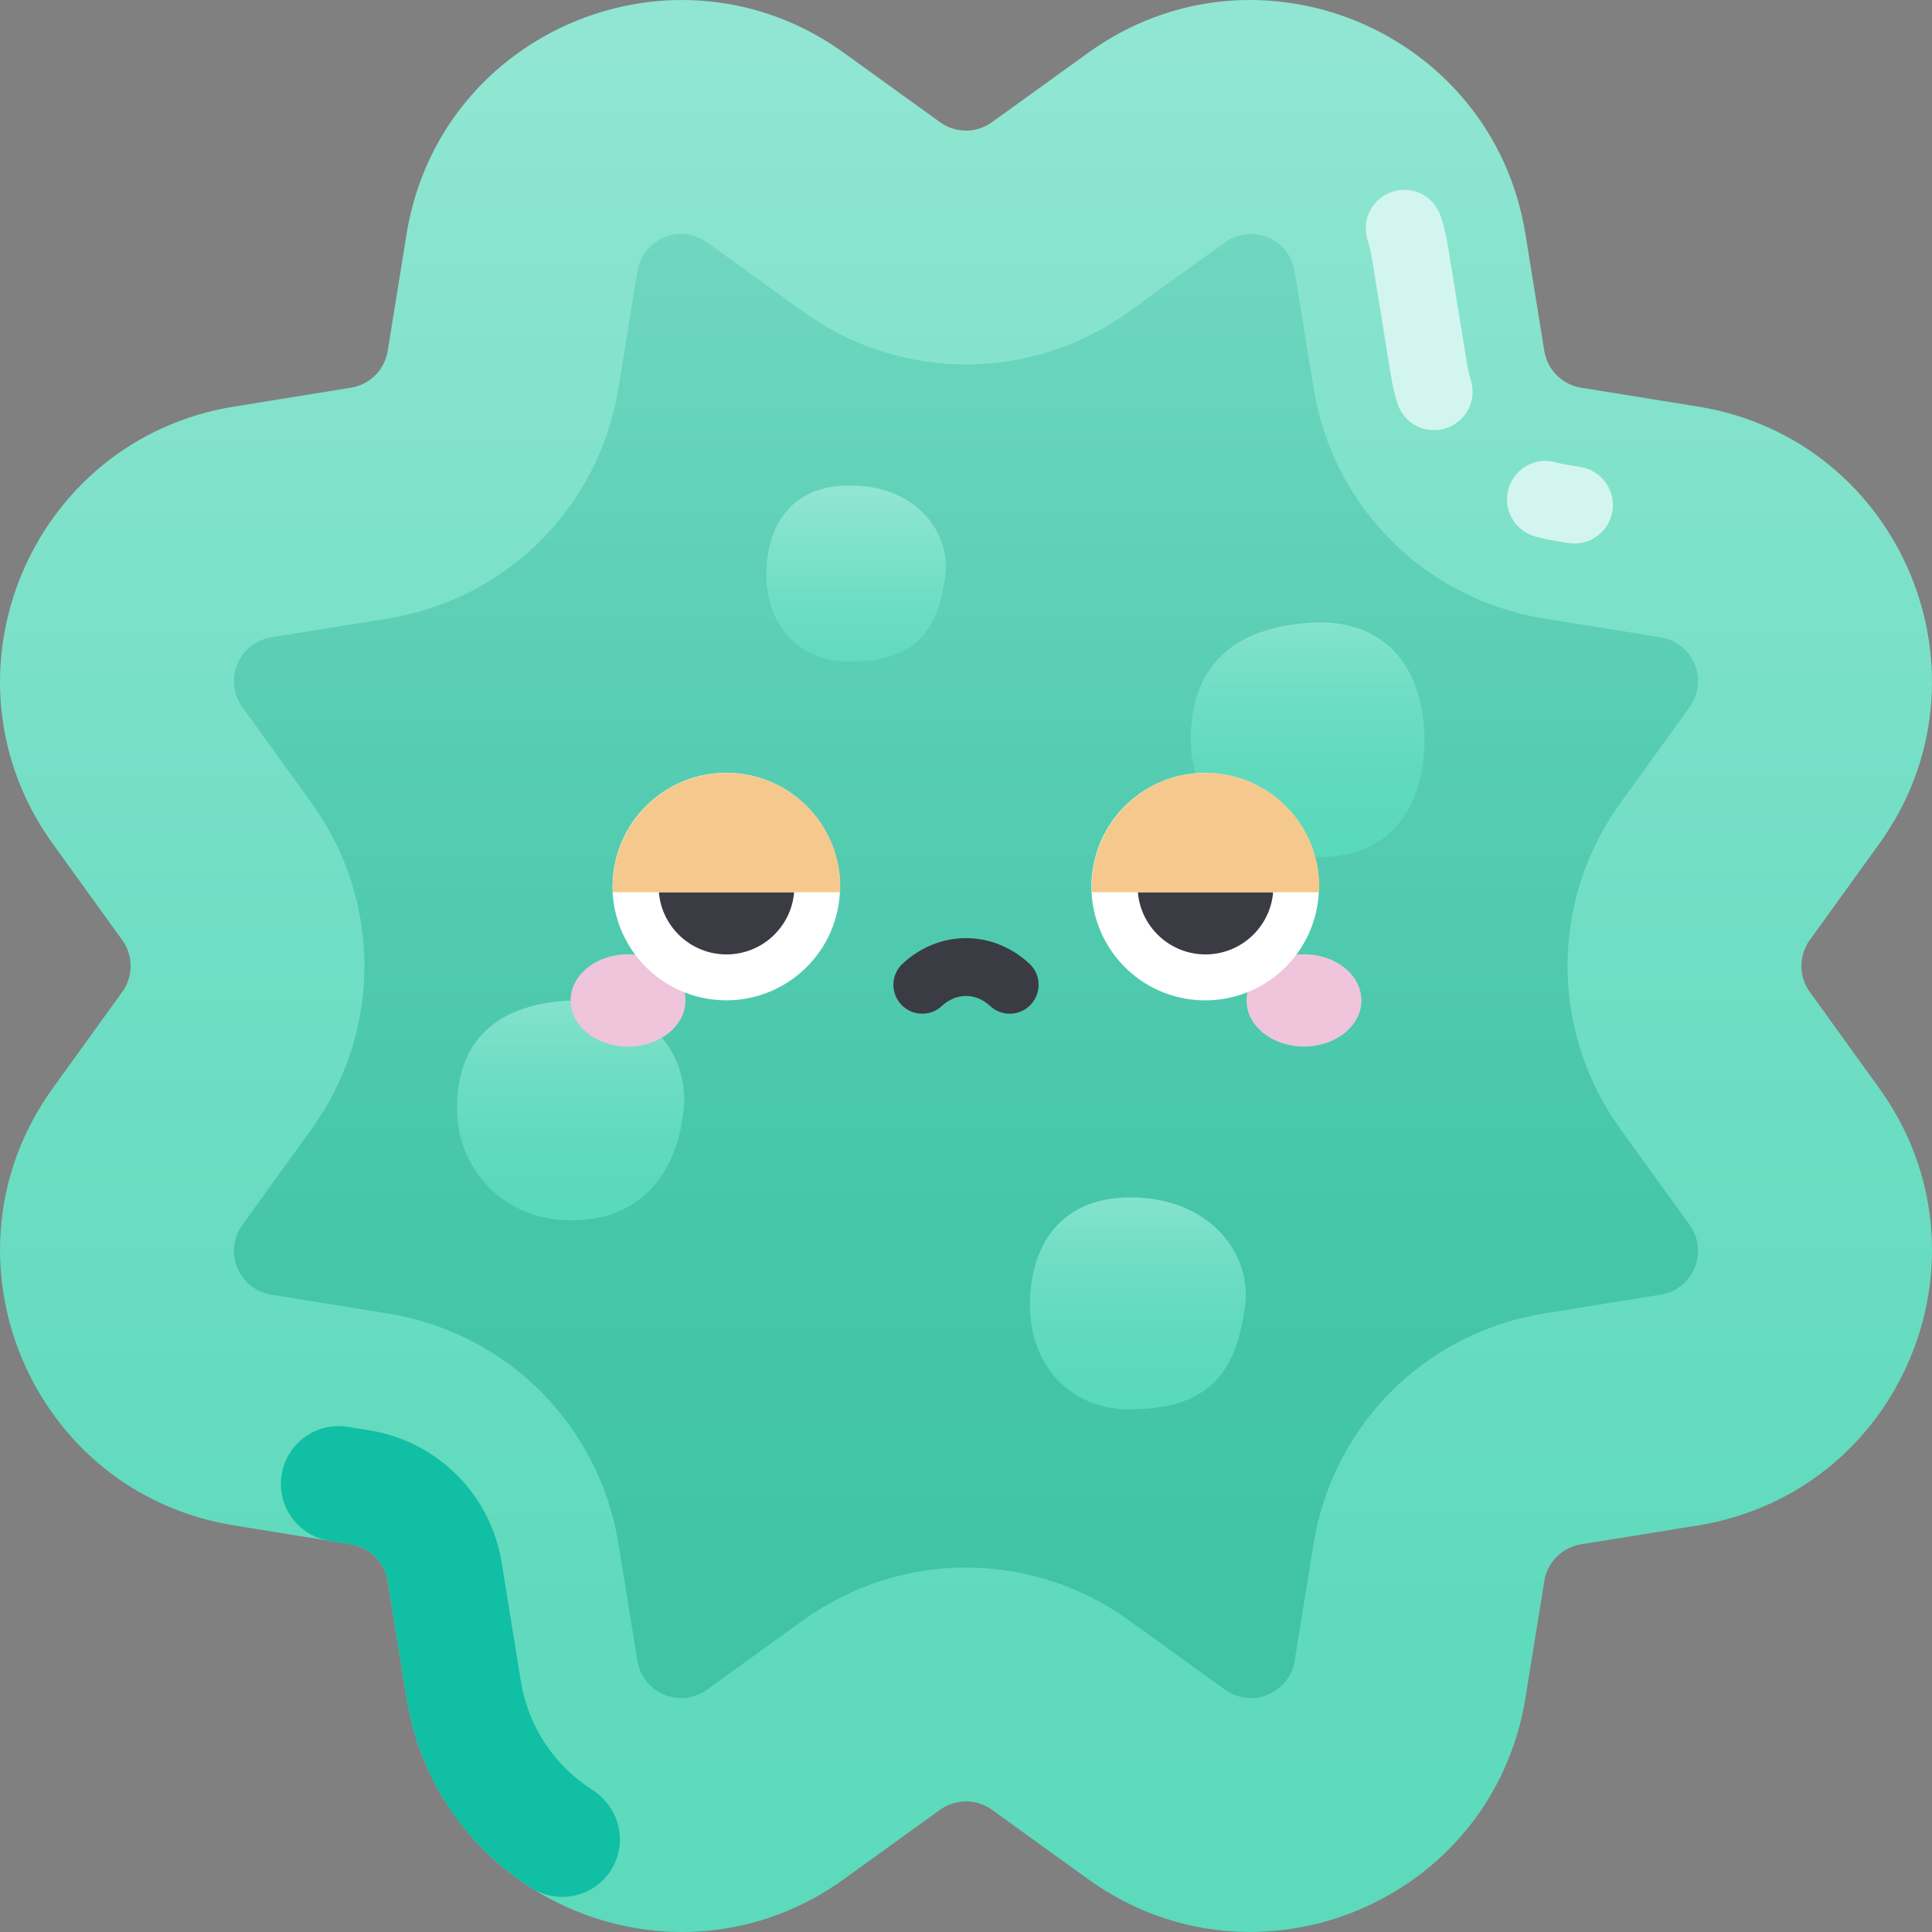 <svg id="Capa_1" enable-background="new 0 0 502 502" height="512" viewBox="0 0 502 502" width="512" xmlns="http://www.w3.org/2000/svg" xmlns:xlink="http://www.w3.org/1999/xlink"><rect x="0" y="0" width="502" height="502" fill="#808080" stroke="none"/><linearGradient id="SVGID_1_" gradientUnits="userSpaceOnUse" x1="251" x2="251" y1="418.951" y2="-38.508"><stop offset="0" stop-color="#41c4a6"/><stop offset=".216" stop-color="#46c6a9"/><stop offset=".488" stop-color="#56cdb2"/><stop offset=".79" stop-color="#70d7c0"/><stop offset="1" stop-color="#86e0cd"/></linearGradient><linearGradient id="lg1"><stop offset="0" stop-color="#5bd9bb"/><stop offset=".253" stop-color="#60dabd"/><stop offset=".573" stop-color="#70dec4"/><stop offset=".926" stop-color="#8ae4cf"/><stop offset="1" stop-color="#90e6d2"/></linearGradient><linearGradient id="SVGID_2_" gradientUnits="userSpaceOnUse" x1="251" x2="251" xlink:href="#lg1" y1="551.665" y2="13.793"/><linearGradient id="SVGID_3_" gradientUnits="userSpaceOnUse" x1="339.749" x2="339.749" xlink:href="#lg1" y1="215.405" y2="152.199"/><linearGradient id="SVGID_4_" gradientUnits="userSpaceOnUse" x1="148.26" x2="148.26" xlink:href="#lg1" y1="310.257" y2="251.02"/><linearGradient id="SVGID_5_" gradientUnits="userSpaceOnUse" x1="295.658" x2="295.658" xlink:href="#lg1" y1="359.626" y2="302.539"/><linearGradient id="SVGID_6_" gradientUnits="userSpaceOnUse" x1="222.44" x2="222.44" xlink:href="#lg1" y1="189.581" y2="127.867"/><g><path d="m445.621 226.479 18.011-24.963c18.242-25.283 3.475-60.923-27.303-65.895l-30.357-4.904c-17.83-2.88-31.809-16.859-34.689-34.689l-4.904-30.356c-4.972-30.778-40.612-45.545-65.895-27.303l-24.962 18.011c-14.641 10.564-34.402 10.564-49.043 0l-24.963-18.011c-25.283-18.242-60.923-3.475-65.895 27.303l-4.904 30.357c-2.88 17.83-16.859 31.809-34.689 34.689l-30.356 4.904c-30.778 4.972-45.545 40.612-27.303 65.895l18.011 24.962c10.564 14.641 10.564 34.402 0 49.043l-18.011 24.963c-18.242 25.283-3.475 60.923 27.303 65.895l30.357 4.904c17.83 2.88 31.809 16.859 34.689 34.689l4.904 30.356c4.972 30.778 40.612 45.545 65.895 27.303l24.962-18.011c14.641-10.564 34.402-10.564 49.043 0l24.963 18.011c25.283 18.242 60.923 3.475 65.895-27.303l4.904-30.357c2.88-17.83 16.859-31.809 34.689-34.689l30.356-4.904c30.778-4.972 45.545-40.612 27.303-65.895l-18.011-24.962c-10.564-14.641-10.564-34.402 0-49.043z" fill="url(#SVGID_1_)"/><path d="m282.715 488.262-24.963-18.013c-4.038-2.912-9.465-2.913-13.502.001l-24.964 18.01c-43.651 31.494-105.078 5.935-113.644-47.087l-4.905-30.358c-.794-4.918-4.633-8.757-9.551-9.552l-30.357-4.903c-53.138-8.584-78.514-70.089-47.089-113.646l18.013-24.963c2.913-4.038 2.913-9.465-.001-13.502l-18.01-24.964c-31.494-43.649-5.936-105.078 47.087-113.644l30.358-4.905c4.918-.794 8.757-4.633 9.552-9.551l4.903-30.357c8.577-53.095 70.05-78.539 113.646-47.089l24.963 18.013c4.038 2.912 9.465 2.913 13.502-.001l24.965-18.01c43.648-31.496 105.078-5.935 113.644 47.087l4.905 30.358c.794 4.918 4.633 8.757 9.551 9.552l30.357 4.903c53.138 8.584 78.514 70.089 47.089 113.646l-18.013 24.963c-2.913 4.038-2.913 9.465.001 13.502l18.01 24.965c31.494 43.649 5.936 105.078-47.087 113.644l-30.358 4.905c-4.918.794-8.757 4.633-9.552 9.551l-4.903 30.357c-8.576 53.08-70.064 78.532-113.647 47.088zm-31.715-80.958c14.824 0 29.643 4.562 42.291 13.689l24.963 18.012c6.987 5.04 16.77.983 18.143-7.519l4.904-30.357c4.978-30.807 29.021-54.849 59.827-59.826l30.357-4.905c8.504-1.373 12.557-11.159 7.518-18.143l-18.012-24.964c-18.25-25.294-18.25-59.286 0-84.581h.001l18.012-24.963c5.039-6.986.985-16.77-7.519-18.143l-30.357-4.904c-30.807-4.978-54.849-29.021-59.826-59.827l-4.905-30.357c-1.373-8.504-11.158-12.557-18.143-7.518l-24.964 18.011c-25.297 18.25-59.287 18.249-84.581 0l-24.963-18.013c-6.984-5.039-16.77-.986-18.143 7.519l-4.904 30.357c-4.978 30.806-29.021 54.849-59.827 59.826l-30.357 4.905c-8.504 1.373-12.557 11.159-7.518 18.143l18.011 24.964c18.251 25.296 18.251 59.287-.001 84.581l-18.012 24.963c-5.039 6.986-.985 16.77 7.519 18.143l30.357 4.904c30.806 4.978 54.849 29.021 59.826 59.827l4.905 30.357c1.373 8.504 11.159 12.558 18.143 7.518l24.964-18.012c12.647-9.123 27.472-13.687 42.291-13.687z" fill="url(#SVGID_2_)"/><path d="m370.114 192.205c0 16.77-8.308 31.905-30.365 30.365-16.73-1.168-30.365-13.595-30.365-30.365s8.634-28.735 30.365-30.365 30.365 13.595 30.365 30.365z" fill="url(#SVGID_3_)"/><path d="m177.664 288.012c-1.561 16.973-11.649 30.376-31.958 28.958-15.404-1.075-26.958-13.518-26.958-28.958 0-15.441 7.949-26.458 27.958-27.958 20.008-1.501 32.371 12.582 30.958 27.958z" fill="url(#SVGID_4_)"/><path d="m323.526 339.138c-2.027 15.307-7.511 27.155-30.157 27.057-15.441-.067-25.76-11.616-25.76-27.057s7.912-28.84 27.958-27.958c19.947.877 29.605 15.53 27.959 27.958z" fill="url(#SVGID_5_)"/><path d="m245.627 149.43c-1.687 12.736-6.25 22.594-25.091 22.512-12.847-.056-21.433-9.665-21.433-22.512s6.583-23.996 23.262-23.262c16.596.73 24.632 12.922 23.262 23.262z" fill="url(#SVGID_6_)"/><g><ellipse cx="163.184" cy="259.944" fill="#efc5db" rx="14.925" ry="11.994"/><ellipse cx="338.816" cy="259.944" fill="#efc5db" rx="14.925" ry="11.994"/><ellipse cx="313.229" cy="230.387" fill="#fff" rx="29.557" ry="29.557" transform="matrix(.16 -.987 .987 .16 35.643 502.668)"/><path d="m295.658 231.835c.755 9.046 8.331 16.153 17.572 16.153s16.817-7.108 17.572-16.153z" fill="#3b3b44"/><path d="m313.229 200.83c-16.324 0-29.557 13.233-29.557 29.557 0 .486.013.968.037 1.447h59.04c.023-.48.037-.962.037-1.447 0-16.324-13.233-29.557-29.557-29.557z" fill="#f5c98d"/><ellipse cx="188.771" cy="230.387" fill="#fff" rx="29.557" ry="29.557" transform="matrix(.16 -.987 .987 .16 -68.879 379.817)"/><path d="m171.199 231.835c.755 9.046 8.331 16.153 17.571 16.153 9.241 0 16.817-7.108 17.572-16.153z" fill="#3b3b44"/><path d="m188.771 200.83c-16.324 0-29.557 13.233-29.557 29.557 0 .486.014.968.037 1.447h59.04c.023-.48.037-.962.037-1.447 0-16.324-13.233-29.557-29.557-29.557z" fill="#f5c98d"/><path d="m262.365 263.393c-1.824 0-3.654-.662-5.098-2-3.748-3.477-8.787-3.477-12.535 0-3.037 2.815-7.782 2.637-10.6-.4-2.816-3.037-2.637-7.783.4-10.6 9.541-8.846 23.393-8.846 32.934 0 3.037 2.816 3.217 7.562.4 10.6-1.477 1.593-3.486 2.4-5.501 2.4z" fill="#3b3b44"/></g><g fill="#d3f5f0"><path d="m409.102 141.223c-.529 0-1.064-.043-1.604-.13l-3.118-.503c-1.839-.298-3.671-.695-5.449-1.182-5.327-1.459-8.463-6.959-7.005-12.286 1.459-5.326 6.959-8.461 12.286-7.005 1.096.301 2.226.546 3.359.729l3.112.502c5.452.879 9.159 6.012 8.279 11.465-.792 4.913-5.039 8.41-9.86 8.41z"/><path d="m372.626 111.773c-4.267 0-8.219-2.752-9.549-7.041-.719-2.321-1.28-4.714-1.667-7.113l-4.903-30.353c-.27-1.665-.662-3.307-1.167-4.876-1.692-5.257 1.197-10.891 6.454-12.583 5.261-1.694 10.891 1.196 12.583 6.454.813 2.526 1.444 5.156 1.874 7.815l4.904 30.357c.238 1.479.583 2.949 1.025 4.375 1.636 5.275-1.315 10.878-6.59 12.514-.985.306-1.984.451-2.964.451z"/></g><path d="m159.859 483.833c2.966-6.851.368-14.722-5.921-18.746-9.218-5.899-16.554-15.529-18.681-28.698l-4.905-30.355c-2.858-17.705-16.674-31.524-34.384-34.387l-5.589-.903c-8.125-1.312-15.79 4.168-17.177 12.281-1.405 8.219 4.162 16.006 12.394 17.336l5.589.903c4.918.795 8.757 4.634 9.551 9.552l4.905 30.358c3.511 21.732 15.903 38.849 32.311 49.316 7.812 4.983 18.224 1.853 21.905-6.651z" fill="#10bfa4"/></g></svg>